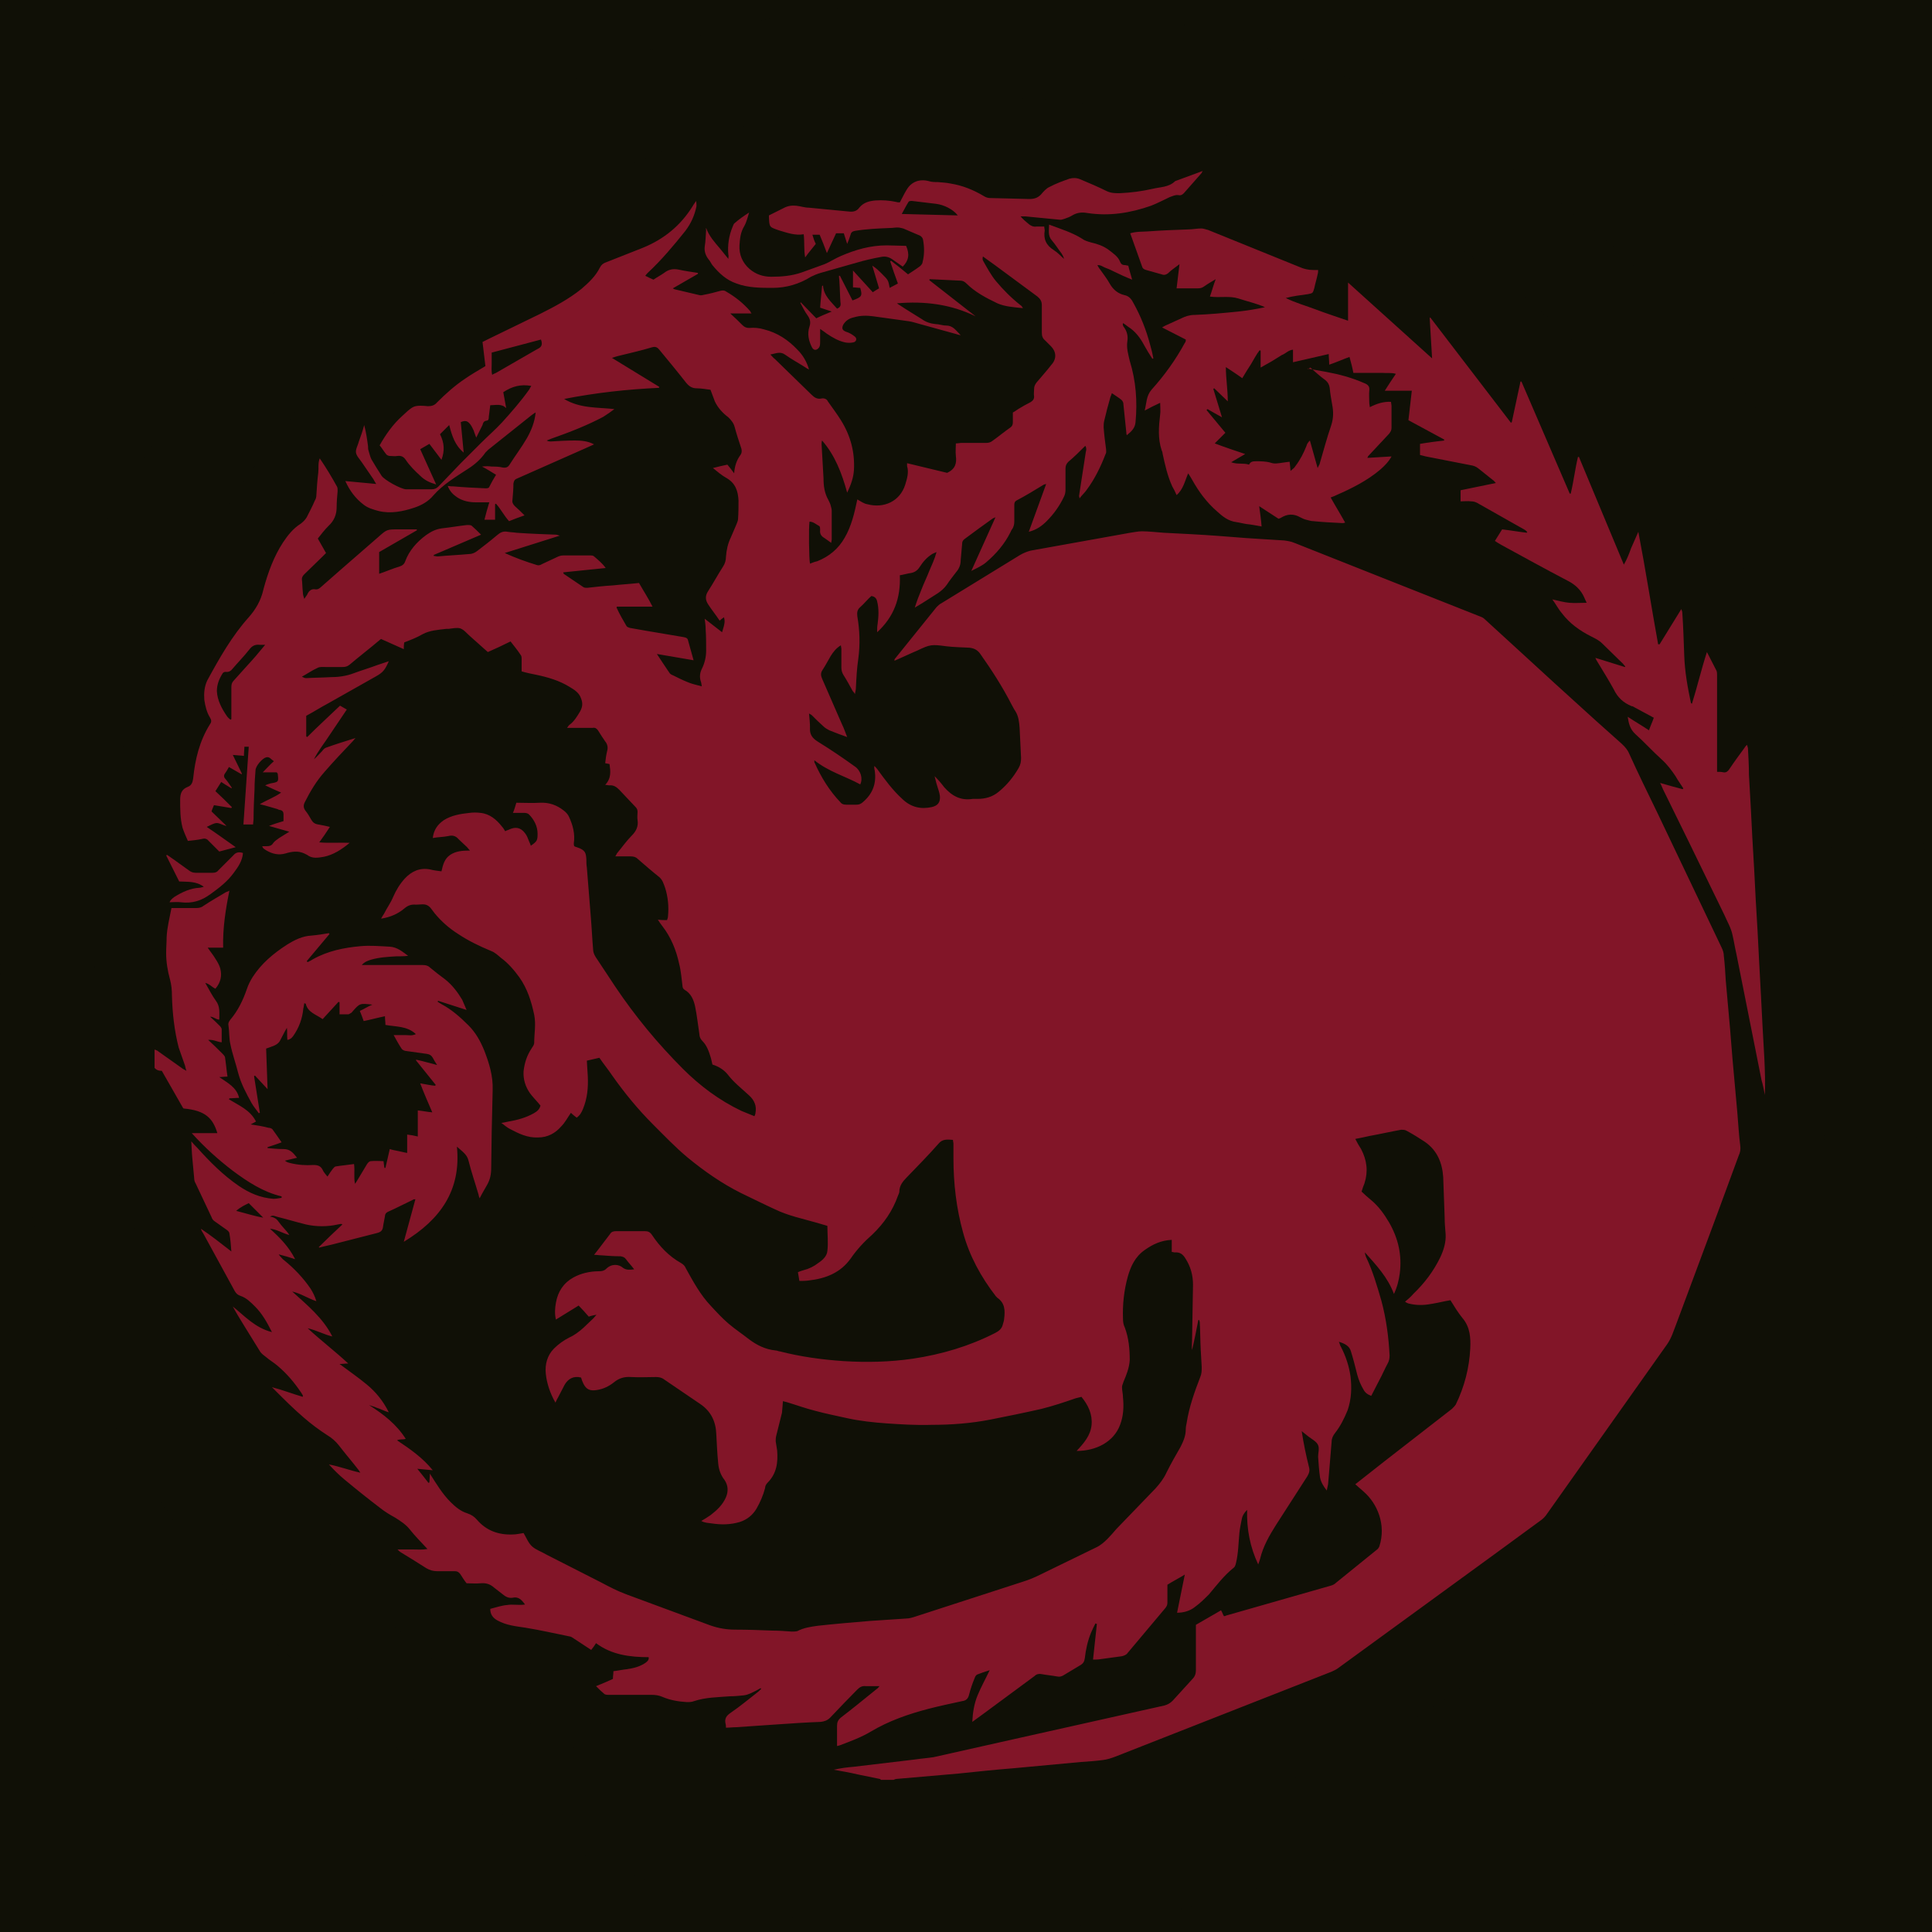 <?xml version="1.0" encoding="utf-8"?>
<!-- Generator: Adobe Illustrator 23.0.0, SVG Export Plug-In . SVG Version: 6.00 Build 0)  -->
<svg version="1.1" xmlns="http://www.w3.org/2000/svg" xmlns:xlink="http://www.w3.org/1999/xlink" x="0px" y="0px"
	 viewBox="0 0 400 400" style="enable-background:new 0 0 400 400;" xml:space="preserve">
<style type="text/css">
	.st0{fill:#101006;}
	.st1{fill-rule:evenodd;clip-rule:evenodd;fill:#821528;}
</style>
<g id="Layer_2">
	<rect x="0" y="0" class="st0" width="400" height="400"/>
</g>
<g id="Layer_1">
	<circle class="st0" cx="200" cy="200" r="191.5"/>
	<path d="M200,9c25.8,0,50.8,5,74.3,15c22.7,9.6,43.2,23.4,60.7,40.9s31.3,38,40.9,60.7c10,23.5,15,48.6,15,74.3s-5,50.8-15,74.3
		c-9.6,22.7-23.4,43.2-40.9,60.7s-38,31.3-60.7,40.9c-23.5,10-48.6,15-74.3,15s-50.8-5-74.3-15c-22.7-9.6-43.2-23.4-60.7-40.9
		s-31.3-38-40.9-60.7C14,250.8,9,225.8,9,200s5-50.8,15-74.3C33.6,103,47.4,82.5,64.9,65s38-31.3,60.7-40.9C149.2,14,174.2,9,200,9
		 M200,8C94,8,8,94,8,200s86,192,192,192s192-86,192-192S306,8,200,8L200,8z"/>
	<g>
		<path class="st0" d="M207.8,0.2C147.8-2,96.1,19.1,54.7,62.7C18.3,101.1,0.1,147.4,0,200.4C-0.2,310.2,89.4,400.6,199.8,400
			c110.7,0.7,201.1-89.8,200.2-201.1C399.1,87.3,311,3.9,207.8,0.2z M200.1,381.2c-99,0-182.2-80.6-180.4-184.7
			C21.4,103.1,98.5,16.1,209,20.2c88.8,3.2,174.5,78.3,171.9,185.9C378.6,300.3,300.7,381.2,200.1,381.2L200.1,381.2z"/>
		<g>
			<path class="st1" d="M32,221.1v-3.8c0.3,0.1,0.6,0.2,0.8,0.4l4.8,3.4c0.2,0.2,0.5,0.3,1,0.6c-0.2-0.5-0.2-0.8-0.3-1.1l-1.3-3.7
				c-0.9-3.5-1.3-7.1-1.4-10.7c0-1.2-0.1-2.3-0.4-3.4c-0.5-1.8-0.8-3.6-0.8-5.5c0-1.1,0.1-2.2,0.1-3.3c0.1-2,0.6-3.9,1-6h5.1
				c0.6,0,1.1-0.1,1.6-0.5c1.5-1,3.1-1.9,4.6-2.8c0.2-0.1,0.4-0.1,0.7-0.3c-0.8,3.9-1.4,7.8-1.3,11.8H43c0.6,0.9,1.2,1.6,1.6,2.3
				c0.4,0.6,0.8,1.3,1,2c0.4,1.5,0.1,2.9-1,4.2c-0.7-0.3-1.2-1-2.1-1.2c0.8,1.4,1.4,2.6,2.2,3.7c0.9,1.2,0.7,2.5,0.7,3.9
				c-0.7,0-1.1-0.6-1.9-0.6c0.8,0.7,1.4,1.3,2,1.9c0.2,0.2,0.4,0.5,0.4,0.7v2.7c-1-0.1-1.7-0.6-2.8-0.5c1.1,1,2,1.9,2.9,2.8
				c0.3,0.3,0.6,0.6,0.6,0.9c0.2,1.3,0.3,2.6,0.5,3.9c-0.7,0-1.2,0.1-1.7,0.1c1.7,1.2,3.6,2.1,4.1,4.3c-0.7,0-1.4,0.1-2,0.1
				c0,0.1-0.1,0.1-0.1,0.2c2.1,1.3,4.4,2.2,5.6,4.6c-0.3,0.2-0.6,0.3-1.1,0.6c1.4,0.2,2.6,0.4,3.7,0.7c0.3,0,0.6,0.1,0.8,0.3
				c0.6,0.8,1.2,1.7,1.9,2.7c-1,0.4-2,0.7-2.9,1v0.2c1.1,0.1,2.2,0.2,3.3,0.2c1.4,0,2,0.8,2.8,1.8c-0.9,0.2-1.7,0.4-2.5,0.6
				c0.3,0.3,0.7,0.4,1.1,0.5c1.6,0.4,3.2,0.5,4.8,0.4c0.9,0,1.5,0.2,1.9,1c0.2,0.5,0.6,0.9,1,1.4c0.4-0.6,0.7-1.1,1.1-1.6
				c0.2-0.2,0.4-0.5,0.6-0.5c1.2-0.2,2.5-0.3,3.8-0.5c0.2,1.4-0.1,2.7,0.2,4.1c0.2-0.3,0.3-0.4,0.4-0.6L76,241
				c0.2-0.3,0.5-0.6,0.8-0.6c0.9-0.1,1.7,0,2.6,0c0.1,0.6,0.1,1,0.2,1.4h0.2l0.9-3.9c0.6,0.2,1.2,0.3,1.7,0.4
				c0.6,0.1,1.2,0.3,1.9,0.4v-3.8c0.8,0.1,1.4,0.2,2.2,0.4v-5.4c1,0.1,1.9,0.3,3,0.4c-0.9-2.1-1.7-3.9-2.5-6
				c1.2,0.2,2.1,0.4,3.1,0.5c0-0.1,0.1-0.1,0.1-0.2l-4.1-5.1l0.1-0.1c1.4,0.3,2.7,0.7,4.3,1.1c-0.4-0.6-0.7-1.1-0.9-1.5
				c-0.3-0.5-0.6-0.7-1.2-0.8l-4.3-0.6c-0.3,0-0.7-0.2-0.9-0.4c-0.6-0.9-1.1-1.8-1.7-2.9h2.4c0.7,0,1.4,0.2,2.2-0.2
				c-1.8-1.7-4.1-1.5-6.3-1.9c0-0.6-0.1-1.2-0.1-1.8c-1.5,0.3-2.9,0.7-4.4,1c-0.3-0.8-0.5-1.4-0.8-2.1c0.9-0.4,1.6-0.9,2.6-1.3
				c-2.6-0.3-2.6-0.3-4.1,1.4c-0.1,0.1-0.2,0.3-0.3,0.3c-0.2,0.1-0.4,0.3-0.6,0.3h-1.8v-2.5c-0.1,0-0.1,0-0.2-0.1l-3.3,3.6
				c-1.4-1-3.1-1.4-3.5-3.2c0,0-0.1,0-0.3-0.1c-0.1,0.4-0.1,0.8-0.2,1.1c-0.2,2.1-0.9,4-2.1,5.7c-0.3,0.4-0.6,0.7-1.2,0.8
				c-0.1-0.9,0-1.7-0.1-2.5c-0.6,1-1,1.9-1.5,2.8c-0.6,0.9-1.8,1.1-2.8,1.5l0.3,8.4l-2.6-2.8c-0.1,0-0.2,0.1-0.2,0.1l1.2,7.6
				c-0.1,0-0.1,0-0.2,0.1c-0.5-0.7-1.1-1.4-1.5-2.1c-1.1-2-2.2-4-2.8-6.3c-0.5-2-1.2-3.9-1.6-5.9c-0.3-1.3-0.2-2.6-0.4-3.9
				c-0.1-0.5,0.1-0.8,0.4-1.2c1.6-1.9,2.6-4,3.4-6.3c0.3-0.9,0.7-1.7,1.2-2.5c1.8-2.8,4.3-4.9,7.1-6.7c1.6-1,3.2-1.8,5.1-1.9
				c1.2-0.1,2.4-0.3,3.6-0.5c0,0.1,0.1,0.1,0.1,0.2l-4.7,5.6l0.2,0.2c0.4-0.2,0.8-0.4,1.1-0.6c3-1.7,6.4-2.4,9.8-2.7
				c2-0.2,4.1,0,6.1,0.1c1.6,0.1,2.7,1.1,3.8,1.9c-0.9,0.1-1.7,0.1-2.5,0.1c-1.7,0.1-3.5,0.2-5.2,0.7c-0.6,0.2-1.3,0.4-1.9,1.1h12.6
				c0.6,0,1.1,0.1,1.5,0.5c1.1,0.9,2.1,1.7,3.2,2.5c1.5,1.2,2.6,2.7,3.5,4.2c0.3,0.7,0.6,1.4,0.9,2.1l-5.9-1.9
				c0,0.1-0.1,0.1-0.1,0.2c0.3,0.2,0.5,0.3,0.8,0.5c2.1,1.1,3.9,2.7,5.6,4.4c1.5,1.5,2.5,3.3,3.3,5.3c1,2.6,1.8,5.2,1.7,8.1
				l-0.2,8.7l-0.1,7.3c0,1.4-0.2,2.5-0.9,3.7c-0.5,0.9-1,1.7-1.5,2.7c-0.1-0.3-0.2-0.5-0.2-0.7c-0.7-2.4-1.5-4.7-2.1-7.1
				c-0.3-1.3-1.3-1.9-2.4-2.9c0.9,9-3.4,15.1-11,19.7l2.4-8.8c-0.3,0-0.4,0-0.5,0.1c-1.7,0.8-3.4,1.7-5.2,2.5
				c-0.4,0.2-0.6,0.5-0.6,0.9c-0.1,0.7-0.3,1.4-0.4,2.2s-0.5,1.1-1.3,1.3l-8.6,2.2c-1.1,0.3-2.2,0.5-3.3,0.8l-0.1-0.1
				c1.6-1.6,3.2-3.1,4.9-4.7c-0.2-0.1-0.3-0.1-0.3-0.1c-0.2,0-0.4,0.1-0.6,0.1c-2.2,0.5-4.5,0.5-6.7,0c-2-0.5-4-1.1-6-1.6
				c-0.4-0.1-0.8-0.4-1.4,0c1,0.1,1.5,0.6,1.9,1.2c0.5,0.7,1.1,1.3,1.6,1.9c0.2,0.2,0.3,0.4,0.5,0.7c-1.5-0.4-2.6-1.2-4-1.3
				c2,1.8,3.9,3.7,5.2,6.3c-1.2-0.4-2.2-0.7-3.4-1c0.2,0.3,0.3,0.4,0.4,0.5c0.2,0.2,0.4,0.5,0.7,0.7c2.1,1.7,4,3.7,5.5,5.9
				c0.5,0.8,0.9,1.6,1.2,2.6c-1.8-0.6-3.2-1.6-5-2c3.1,2.8,6.4,5.5,8.3,9.3c-1.7-0.4-3.3-1.3-5.1-1.7c2.7,2.5,5.6,4.7,8.4,7.3
				c-0.7,0-1.2,0.1-1.8,0.1c2,1.5,3.9,2.8,5.7,4.3s3.3,3.3,4.5,5.7c-0.7-0.2-1.1-0.4-1.6-0.6c-0.4-0.2-0.9-0.3-1.3-0.5
				c-0.4-0.1-0.8-0.3-1.2-0.4c3,1.9,5.7,4,7.6,7c-0.6,0.2-1.2,0-1.8,0.3c2.7,1.8,5.3,3.6,7.4,6.2l-3.2-0.3c0.9,1.1,1.6,2,2.3,2.9
				c0.1,0,0.1,0,0.2-0.1c0-0.5,0.1-1,0.1-1.8c1.4,2.2,2.6,4.2,4.3,5.9c1,1,2.1,1.9,3.4,2.3c0.9,0.3,1.5,0.7,2.1,1.4
				c1.9,2.2,4.4,3.1,7.3,3c0.8,0,1.6-0.2,2.3-0.3c0.6,1,1,2.1,1.8,2.8s2,1.1,3,1.7l11.2,5.7c1.7,0.9,3.4,1.8,5.3,2.5l17.3,6.4
				c1.7,0.6,3.4,0.9,5.2,0.9c2.6,0,5.2,0.1,7.7,0.2c1.3,0,2.7,0.1,4,0.2c0.4,0,0.8,0,1.2-0.1c1.3-0.7,2.8-0.9,4.2-1.1
				c3.6-0.4,7.2-0.7,10.8-1l7.5-0.5c0.6,0,1.3-0.2,1.9-0.4l22.2-7.2c1.3-0.4,2.5-0.9,3.7-1.5l11.5-5.6c0.9-0.4,1.7-1.1,2.4-1.8
				c0.6-0.6,1.2-1.3,1.8-2l8.1-8.4c0.9-1,1.7-2,2.3-3.3c0.9-1.8,1.9-3.6,2.9-5.3c0.6-1.2,1.1-2.3,1.1-3.7c0-0.4,0.1-0.9,0.2-1.4
				c0.5-3.2,1.6-6.3,2.8-9.4c0.3-0.7,0.3-1.3,0.3-2.1c-0.1-1.2-0.1-2.3-0.2-3.5c-0.1-1.9-0.1-3.8-0.2-5.7c0-0.2-0.1-0.3-0.1-0.5
				h-0.2c-0.4,2.1-0.8,4.1-1.3,6.2c-0.1-0.7,0-1.3,0-1.9L247,266c0-2-0.5-3.8-1.6-5.5c-0.5-0.8-1.1-1.3-2.2-1.2
				c-0.2,0-0.3-0.1-0.6-0.1v-2.5c-2.2,0.1-3.9,0.9-5.6,2.1c-2,1.4-2.9,3.4-3.5,5.5c-0.8,2.9-1.1,5.8-1,8.7c0,0.7,0.1,1.3,0.4,1.9
				c0.8,2.2,1,4.4,1,6.7c-0.1,1.6-0.7,3.1-1.3,4.5c-0.1,0.4-0.3,0.7-0.3,1.1c0,0.7,0.2,1.4,0.2,2.1c0.2,1.9,0.1,3.9-0.6,5.7
				c-1.3,3.5-4.9,5.4-9,5.4c1.5-1.6,2.9-3.2,3.1-5.4s-0.7-4.1-2.1-5.8l-1.2,0.3c-2.3,0.8-4.7,1.6-7.1,2.2c-3.5,0.8-7,1.5-10.5,2.2
				c-4.1,0.8-8.2,1.1-12.3,1.1c-3.1,0.1-6.2-0.1-9.2-0.3c-2.8-0.2-5.6-0.5-8.3-1.1c-2.2-0.5-4.3-0.9-6.5-1.5c-2-0.5-3.9-1.2-5.9-1.8
				c-0.3-0.1-0.5-0.1-0.8-0.2c-0.1,0.9-0.1,1.6-0.2,2.4l-1.2,4.8c-0.1,0.4-0.1,0.8-0.1,1.1l0.3,1.9c0.2,2.5-0.1,4.8-2,6.7
				c-0.3,0.3-0.5,0.7-0.5,1.1c-0.4,1.5-1,2.9-1.8,4.3c-0.8,1.3-1.9,2.2-3.4,2.7c-2,0.6-3.9,0.6-5.9,0.3c-0.7-0.1-1.4-0.1-2.1-0.5
				c0.7-0.4,1.3-0.8,1.9-1.2c1.3-1,2.5-2.1,3.2-3.7c0.5-1.2,0.5-2.4-0.3-3.6c-0.8-1-1.2-2.2-1.3-3.4c-0.2-2-0.3-4.1-0.4-6.1
				c-0.1-2.6-1.1-4.7-3.3-6.2l-7.5-5.1c-0.5-0.4-1.1-0.5-1.7-0.5c-1.7,0-3.4,0.1-5.1,0c-1.4-0.1-2.5,0.2-3.6,1.1
				c-1,0.8-2.2,1.4-3.6,1.6c-1.3,0.2-2.1-0.1-2.7-1.3c-0.2-0.4-0.4-0.9-0.5-1.3c-1.6-0.4-2.7,0.3-3.4,1.5c-0.5,0.9-0.9,1.8-1.4,2.7
				c-0.2,0.3-0.3,0.6-0.5,1c-1.1-1.9-1.8-4-2-6c-0.2-1.9,0.3-3.8,1.7-5.2c0.9-0.9,2-1.7,3.2-2.3c1.1-0.5,2-1.2,2.9-2
				c0.7-0.7,1.4-1.3,2.1-2c0.2-0.2,0.3-0.4,0.6-0.7c-0.5,0.1-1.1,0.2-1.6,0.4c-0.7-0.8-1.4-1.6-2.1-2.3l-4.7,2.9
				c-0.3-1.2-0.2-2.4,0-3.5c0.4-2.3,1.6-4.1,3.6-5.2c1.6-0.9,3.5-1.3,5.3-1.3c0.6,0,1.1-0.1,1.5-0.5c1.1-1.1,2.6-1,3.5-0.2
				c0.7,0.5,1.4,0.4,2.3,0.3c-0.6-0.8-1.2-1.4-1.7-2.1c-0.3-0.4-0.6-0.5-1.1-0.6c-1.3,0-2.7-0.1-4-0.2c-0.5,0-0.9-0.1-1.5-0.1
				c1.2-1.5,2.2-2.9,3.3-4.3c0.3-0.5,0.7-0.6,1.3-0.6h5.9c0.7,0,1.1,0.2,1.5,0.8c1.6,2.4,3.5,4.4,6,5.8c0.5,0.3,0.8,0.6,1,1.1
				c1.5,2.7,3,5.5,5.2,7.8c1.2,1.3,2.4,2.6,3.7,3.7s2.8,2.1,4.2,3.2c1.6,1.2,3.4,2.1,5.5,2.3c0.3,0,0.6,0.2,0.9,0.2
				c4.3,1.1,8.7,1.7,13.1,2c4.8,0.3,9.6,0.2,14.4-0.5c6-0.9,11.7-2.6,17-5.3c0.8-0.4,1.4-0.9,1.6-1.7c0.1-0.4,0.3-0.9,0.3-1.3
				c0.2-1.6,0.2-3.2-1.4-4.3l-0.3-0.3c-3.1-4-5.5-8.4-6.8-13.2c-1.4-5-2-10.2-2-15.4v-3c0-0.3-0.1-0.5-0.1-0.8
				c-1.2-0.1-2.2-0.2-3,0.8c-2.1,2.4-4.4,4.7-6.6,7c-0.8,0.8-1.5,1.7-1.5,2.9c0,0.3-0.2,0.6-0.3,0.9c-1.1,3.1-2.9,5.7-5.3,8
				c-1.7,1.5-3.2,3.1-4.5,5c-2.1,2.9-5.1,4.1-8.6,4.5c-0.7,0.1-1.3,0.1-2,0.1c-0.1-0.7-0.2-1.2-0.3-1.8c0.4-0.2,0.8-0.3,1.1-0.4
				c1.2-0.3,2.2-0.8,3.1-1.5c0.9-0.6,1.8-1.4,1.9-2.5c0.2-1.7,0-3.4,0-5.2c-0.8-0.2-1.6-0.5-2.4-0.7c-2.8-0.8-5.7-1.4-8.4-2.7
				c-2.4-1.1-4.8-2.3-7.1-3.4c-4-2-7.7-4.6-11.1-7.4c-2.5-2.1-4.8-4.5-7.1-6.8c-3.1-3.1-5.9-6.5-8.5-10.2c-0.8-1.2-1.8-2.4-2.6-3.6
				l-2.6,0.6c0.1,1.2,0.1,2.2,0.2,3.3c0.1,2.3-0.1,4.5-1,6.7c-0.3,0.7-0.6,1.3-1.3,1.8c-0.4-0.3-0.8-0.6-1.2-1c-0.7,1-1.2,2-2,2.8
				c-1.2,1.4-2.8,2.3-4.8,2.3c-2.2,0.1-4-0.8-5.9-1.8c-0.6-0.3-1.1-0.8-1.7-1.2c0.6-0.1,1-0.2,1.5-0.3c1.8-0.3,3.6-0.8,5.2-1.7
				c0.7-0.4,1.2-0.8,1.4-1.6c-0.2-0.2-0.3-0.4-0.5-0.6c-0.6-0.7-1.2-1.3-1.7-2c-0.9-1.3-1.4-2.8-1.3-4.5c0.2-1.8,0.7-3.3,1.7-4.8
				c0.2-0.3,0.5-0.7,0.5-1.1c0-1.9,0.4-3.8,0-5.8c-0.6-2.8-1.4-5.4-3.1-7.8c-1.1-1.5-2.3-2.9-3.8-4c-0.6-0.5-1.2-1.1-2-1.4
				c-2.4-1-4.7-2.1-6.8-3.5c-1.9-1.2-3.5-2.6-4.9-4.3c-0.5-0.6-0.9-1.4-1.6-1.7c-0.6-0.3-1.5-0.1-2.3-0.1c-1-0.1-1.7,0.2-2.4,0.8
				c-1.3,1.1-2.9,1.8-4.8,2.1c0.2-0.4,0.4-0.7,0.6-1c0.6-1.2,1.4-2.3,1.9-3.5c0.6-1.4,1.4-2.7,2.4-3.8c1.4-1.5,3.1-2.3,5.2-1.9
				c0.8,0.2,1.6,0.3,2.4,0.4c0.3-1.3,0.6-2.6,1.8-3.4s2.5-0.9,4.1-0.9c-0.3-0.3-0.4-0.5-0.6-0.7c-0.6-0.6-1.2-1.1-1.8-1.7
				c-0.6-0.7-1.3-0.8-2.1-0.6c-1,0.2-2.1,0.2-3.2,0.4c0.2-1.7,1-2.8,2.3-3.7c1.6-1,3.4-1.3,5.3-1.5c0.7-0.1,1.5-0.1,2.3,0
				c1.9,0.2,3.3,1.4,4.4,2.8c0.3,0.3,0.5,0.7,0.7,1c0.3-0.2,0.5-0.2,0.7-0.3c1.4-0.7,2.5-0.5,3.4,0.7c0.4,0.5,0.6,1.1,0.8,1.6
				c0.1,0.3,0.3,0.6,0.4,1c1.3-0.9,1.4-1.1,1.4-2.5c0-1.5-0.7-2.9-1.8-4c-0.2-0.2-0.6-0.3-0.9-0.3h-2.4c0.3-0.7,0.5-1.4,0.7-2.1
				c1.7,0,3.3,0.1,4.9,0c1.9-0.1,3.5,0.5,4.9,1.6c0.4,0.3,0.9,0.8,1.1,1.3c0.8,1.7,1.3,3.6,1,5.5c0,0.2,0,0.4,0.1,0.6
				c0.2,0.1,0.4,0.2,0.5,0.2c1.9,0.6,1.9,1.3,2,2.5c0,0.6,0,1.1,0.1,1.7l0.8,10c0.2,2.3,0.3,4.7,0.5,7c0,0.5,0.2,1,0.5,1.5l4.1,6.2
				c4.1,6.1,8.8,11.8,14,17c3.5,3.5,7.5,6.5,12.1,8.7c0.9,0.4,1.8,0.7,2.7,1.1c0.1-0.3,0.2-0.4,0.2-0.6c0.3-1.5-0.2-2.7-1.3-3.7
				c-1.5-1.4-3.2-2.7-4.4-4.3c-0.8-1-1.9-1.7-3.2-2.1c-0.1-0.5-0.2-0.9-0.3-1.3c-0.4-1.3-0.8-2.6-1.8-3.6c-0.4-0.4-0.6-0.9-0.6-1.4
				c-0.3-1.9-0.5-3.9-0.9-5.8c-0.3-1.3-0.8-2.6-2.2-3.4c-0.3-0.2-0.4-0.5-0.4-0.8c-0.2-1.5-0.3-3.1-0.7-4.6
				c-0.6-2.8-1.7-5.5-3.5-7.8c-0.3-0.4-0.6-0.8-0.9-1.3c0.7,0.1,1.3,0.1,1.9,0.1c0.1-0.3,0.2-0.5,0.2-0.8c0.2-2,0-4-0.6-5.9
				c-0.3-0.8-0.5-1.6-1.2-2.2c-1.5-1.2-3-2.5-4.5-3.8c-0.4-0.4-0.9-0.5-1.5-0.5h-3.1c0.2-0.3,0.3-0.6,0.4-0.7c1-1.2,1.9-2.5,3-3.6
				c0.9-0.9,1.4-1.9,1.2-3.2c-0.1-0.6,0-1.1,0-1.7c0-0.4-0.1-0.7-0.4-1l-3.4-3.6c-0.6-0.6-1.2-1-2.1-0.9c-0.2,0-0.5-0.1-0.8-0.1
				c1.3-1.4,1.1-2.8,0.9-4.3c-0.3-0.1-0.6-0.1-0.9-0.2c0.1-0.9,0.2-1.7,0.4-2.5c0.2-0.7,0.1-1.4-0.4-2c-0.5-0.7-1-1.5-1.5-2.3
				c-0.3-0.4-0.6-0.6-1.1-0.5h-5.3c0.3-0.4,0.4-0.6,0.6-0.7c0.9-0.7,1.5-1.7,2.1-2.7c0.5-0.9,0.6-1.7,0.2-2.7
				c-0.4-1.2-1.4-1.8-2.4-2.4c-2.1-1.3-4.5-2-6.9-2.5c-1-0.2-2-0.4-3-0.7v-2.5c0-0.3,0-0.7-0.2-0.9c-0.6-0.9-1.3-1.8-2.1-2.8
				c-1.6,0.8-3.1,1.5-4.7,2.2l-3.7-3.3c-0.7-0.6-1.2-1.3-2-1.6c-0.7-0.2-1.6,0-2.4,0.1h-0.5c-1.7,0.2-3.4,0.3-4.9,1.1
				c-1.2,0.7-2.5,1.2-3.8,1.7c-0.1,0.5-0.1,0.9-0.1,1.4l-4.7-2.1c-0.2,0.1-0.3,0.2-0.4,0.3c-2,1.7-4.1,3.3-6.1,5
				c-0.5,0.4-0.9,0.5-1.5,0.5h-3.4c-0.6,0-1.3-0.1-1.8,0.2c-1.1,0.5-2.1,1.2-3.2,1.8c0.4,0.2,0.6,0.3,0.9,0.3
				c1.6-0.1,3.3-0.1,4.9-0.2c1.7,0,3.3-0.2,4.9-0.8s3.3-1.1,4.9-1.7c0.8-0.3,1.6-0.5,2.4-0.8c-0.8,1.8-1.2,2.3-2.6,3.1l-10.1,5.7
				c-1.5,0.8-2.9,1.7-4.4,2.5v4.3c0.1,0,0.1,0,0.2,0.1c2.2-2.2,4.5-4.3,6.8-6.5c0.5,0.3,0.9,0.5,1.4,0.8l-3.5,5.2
				c-1.1,1.7-2.4,3.3-3.3,5.1c0.6-0.5,1.1-1.1,1.7-1.7c0.2-0.3,0.5-0.6,0.8-0.7c1.9-0.7,3.9-1.3,6.1-2c-0.3,0.3-0.4,0.5-0.5,0.6
				c-2,2.1-4,4.2-5.9,6.4c-1.7,1.9-3,4.1-4.1,6.3c-0.3,0.6-0.3,1.1,0.1,1.7c0.5,0.6,0.9,1.3,1.3,2c0.3,0.5,0.7,0.8,1.4,0.9
				s1.5,0.3,2.4,0.5c-0.7,1.1-1.4,2.1-2.2,3.2c2.1,0.2,4.1,0,6.3,0.1c-1.7,1.4-3.4,2.5-5.4,2.9c-1.2,0.2-2.4,0.4-3.4-0.4l-0.6-0.3
				c-1.3-0.6-2.6-0.4-3.9,0c-1.4,0.4-2.7,0.1-3.9-0.6c-0.3-0.2-0.8-0.4-0.9-0.9H55c0.6,0,1.2,0,1.6-0.7c0.3-0.4,0.8-0.7,1.2-1
				c0.6-0.4,1.3-0.8,2.1-1.3l-4.2-1.2c1-0.4,2-0.7,3-1v-1.4c0-0.5-0.2-0.8-0.7-0.9c-0.2,0-0.4-0.1-0.6-0.2c-1.1-0.3-2.3-0.7-3.6-1
				c1.5-0.9,3-1.4,4.4-2.4c-1.2-0.5-2.2-1-3.3-1.5c0.4-0.2,0.8-0.3,1.1-0.4c1.7-0.3,1.7-0.3,1.5-2c0-0.1-0.1-0.1-0.2-0.3h-2.9
				c0.9-0.9,1.5-1.6,2.3-2.3c-0.6-0.4-0.9-1-1.6-0.8c-0.8,0.2-2.2,1.8-2.2,2.7c-0.1,1.3-0.2,2.6-0.2,3.9c-0.1,2-0.2,4.1-0.2,6.1
				c0,0.4-0.1,0.8-0.1,1.2h-2l1.1-16.1h-0.9c0,0.6-0.1,1.2-0.1,1.9c-0.7-0.1-1.4-0.1-2.3-0.2l1.9,3.9l-0.1,0.1
				c-0.9-0.5-1.7-1-2.6-1.5c-0.3,0.5-0.5,0.9-0.8,1.3s-0.3,0.8,0.1,1.2c0.5,0.6,0.9,1.2,1.3,1.8l-0.1,0.1c-0.7-0.4-1.3-0.8-2.1-1.3
				c-0.4,0.6-0.8,1.3-1.2,1.9c1.2,1.1,2.3,2.2,3.4,3.3c0,0.1-0.1,0.1-0.1,0.2l-3.6-0.6c-0.2,0.5-0.4,0.9-0.5,1.3c1,1,2.1,2,3.1,3
				c-0.7-0.1-1.4-0.6-2-0.6s-1.2,0.4-2.1,0.8c2.1,1.4,4,2.8,6,4.2l-3.4,0.9l-2.1-2.1c-0.4-0.5-0.8-0.7-1.5-0.5
				c-0.9,0.2-1.9,0.3-2.9,0.4c-0.4-0.9-0.8-1.8-1.1-2.7c-0.5-1.9-0.5-3.9-0.5-5.8c0-1.3,0.3-2.2,1.6-2.7c0.8-0.3,1-1,1.1-1.8
				c0.4-3.9,1.3-7.7,3.5-11.2c0.3-0.4,0.3-0.8,0-1.3c-0.7-1.1-1-2.4-1.2-3.7c-0.1-1.4,0-2.7,0.6-4c2.5-4.6,5.1-9.2,8.6-13.1
				c1.5-1.7,2.5-3.5,3-5.6c0-0.1,0.1-0.3,0.1-0.4c0.9-3.3,2.1-6.6,4-9.5c1-1.5,2.1-2.9,3.7-3.9c0.5-0.4,0.9-0.8,1.2-1.3
				c0.6-1.2,1.2-2.3,1.7-3.5c0.2-0.3,0.3-0.7,0.3-1.1c0.1-1.6,0.2-3.1,0.4-4.7c0.1-0.9-0.1-1.9,0.3-2.9c1.3,1.9,2.5,3.9,3.6,5.9
				c0.1,0.2,0.1,0.6,0.1,0.9c-0.1,1.1-0.2,2.2-0.2,3.3c0,1.5-0.5,2.8-1.7,3.9c-0.8,0.8-1.5,1.7-2.2,2.6c0.6,1,1.1,2,1.7,3l-0.8,0.8
				l-3.7,3.6c-0.3,0.3-0.5,0.6-0.5,1c0.1,0.9,0.1,1.8,0.2,2.7c0,0.4,0.1,0.8,0.3,1.4c0.3-0.5,0.6-0.8,0.7-1.1c0.3-0.6,0.8-1,1.5-0.9
				c0.5,0.1,0.9-0.1,1.3-0.5l4.1-3.6l7.7-6.7c1.8-1.6,1.8-1.6,4.2-1.6h3.8v0.2l-7.8,4.5v4.5c1.5-0.5,2.8-1.1,4.2-1.5
				c0.6-0.2,1-0.5,1.2-1.1c0.8-2.2,2.4-4,4.3-5.4c1-0.7,1.9-1.2,3.2-1.4c1.8-0.2,3.5-0.5,5.3-0.7c0.3,0,0.7,0,0.9,0.1
				c0.7,0.6,1.3,1.2,2,1.9l-9.8,4.2v0.2c0.3,0,0.5,0.1,0.8,0.1c2.2-0.2,4.4-0.3,6.6-0.5c0.6,0,1.2-0.3,1.7-0.7c1.3-1,2.6-2,3.9-3.1
				c0.7-0.6,1.3-1,2.3-0.8c0.6,0.1,1.2,0.1,1.8,0.2c2.8,0.2,5.5,0.3,8.3,0.4c0.1,0,0.3,0.1,0.7,0.2l-11.4,3.6c2.2,1,4.4,1.8,6.7,2.5
				c0.3,0.1,0.7,0,1-0.2l3.2-1.5c0.4-0.2,0.8-0.3,1.2-0.3h5.6c0.3,0,0.6,0,0.8,0.2c0.8,0.7,1.7,1.4,2.4,2.4l-8.8,0.9
				c0.1,0.2,0.1,0.3,0.1,0.3l4,2.7c0.2,0.2,0.6,0.2,0.9,0.2c1.8-0.2,3.5-0.4,5.3-0.5c1.8-0.2,3.6-0.3,5.4-0.5
				c0.9,1.6,1.9,3.1,2.8,4.9h-7.4c0,0.2-0.1,0.2,0,0.3c0.6,1.3,1.3,2.5,2,3.7c0.1,0.2,0.4,0.3,0.7,0.4l3.4,0.6l7.7,1.3
				c0.4,0.1,0.7,0.1,0.9,0.5l1.2,4.3l-7.6-1.3c0.9,1.4,1.8,2.7,2.6,3.9c0.1,0.2,0.4,0.4,0.7,0.5c1,0.5,2,1,3,1.4
				c0.9,0.4,1.9,0.6,3,0.9c-0.1-0.5-0.1-0.8-0.2-1c-0.3-0.9-0.2-1.8,0.2-2.6c0.6-1.2,0.9-2.5,0.9-3.8c0-1.5,0-2.9-0.1-4.4
				c0-0.7-0.1-1.4-0.2-2.2l3.6,2.8c0.6-1.9,0.6-2.3,0.4-3.1c-0.3,0.2-0.6,0.4-0.9,0.7c-0.8-1.2-1.7-2.3-2.4-3.4
				c-0.6-0.9-0.6-1.8,0-2.7c1.1-1.7,2-3.4,3.1-5.1c0.4-0.6,0.6-1.3,0.6-2c0.1-1.4,0.4-2.8,1-4l1.2-2.8c0.1-0.3,0.3-0.7,0.3-1
				c0.1-1.3,0.1-2.6,0.1-3.9c-0.1-1.9-0.6-3.6-2.6-4.7c-0.9-0.5-1.7-1.2-2.7-2c1.1-0.3,2.1-0.5,3-0.7c0.5,0.6,0.9,1.1,1.4,1.8
				c0.1-1.5,0.5-2.7,1.3-3.8c0.3-0.4,0.3-0.8,0.2-1.3c-0.5-1.5-1-3-1.4-4.5c-0.2-0.8-0.7-1.4-1.3-2c-1.2-0.9-2.2-2-2.8-3.3l-0.9-2.4
				c-0.9-0.1-1.8-0.3-2.8-0.3s-1.6-0.4-2.2-1.1c-1.8-2.3-3.7-4.6-5.6-6.9c-0.4-0.5-0.8-0.7-1.5-0.5c-2.3,0.7-4.6,1.2-7,1.8
				c-0.4,0.1-0.7,0.2-1.3,0.4l9.8,6c0,0.1,0,0.1-0.1,0.2c-6.5,0.3-13,1-19.6,2.3c3.3,2,6.9,1.7,10.4,2.1c-0.8,0.6-1.5,1.1-2.3,1.6
				c-3.4,1.8-7,3.2-10.7,4.5c-0.3,0.1-0.7,0.3-1,0.4c0.3,0.2,0.6,0.2,0.8,0.2c1.7-0.1,3.3-0.2,5-0.2c1.3,0,2.7,0.1,4,0.8
				c-0.7,0.3-1.3,0.6-2,0.9l-14,6.2c-0.5,0.2-0.6,0.5-0.7,1c0,1.1-0.1,2.2-0.2,3.4c-0.1,0.5,0.1,0.9,0.5,1.3c0.7,0.6,1.3,1.2,2,1.9
				c-1.2,0.4-2.2,0.8-3.2,1.2c-1.1-1.2-1.7-2.5-2.7-3.6c-0.1,0-0.1,0-0.2,0.1v3.2h-2.2c0.3-1.2,0.6-2.3,1-3.6h-2.8
				c-1.4,0-2.7-0.3-3.8-1c-0.9-0.6-1.6-1.3-2-2.4c0.5,0.1,0.8,0.1,1.2,0.1c2.2,0.2,4.4,0.3,6.6,0.4c0.3,0,0.7,0,0.8-0.3
				c0.4-0.8,0.9-1.7,1.4-2.5c-1-0.6-1.9-1.2-2.9-1.7c0.7-0.1,1.4-0.1,2,0c0.8,0,1.5,0,2.3,0.2c0.7,0.1,1.1-0.1,1.4-0.6
				c1.2-1.9,2.5-3.6,3.6-5.5c0.9-1.6,1.6-3.3,1.8-5.3c-0.4,0.2-0.6,0.4-0.9,0.6l-8.9,7.1l-0.6,0.6C99.6,95,98.4,96.1,97,97
				c-2.6,1.7-5.3,3.3-7.3,5.6c-1,1.2-2.4,2-3.9,2.5c-2.4,0.8-4.9,1.3-7.4,0.7c-1.1-0.3-2.2-0.6-3.1-1.3c-1.7-1.3-2.9-2.9-3.8-4.9
				l6.4,0.6c-0.3-0.4-0.4-0.7-0.6-1l-2.4-3.5c-0.4-0.6-1.1-1.3-1.2-2s0.4-1.5,0.6-2.3c0.4-1.1,0.8-2.2,1.1-3.4
				c0.4,1.5,0.6,2.9,0.8,4.4c0,0.3,0,0.6,0.1,0.9c0.2,0.6,0.3,1.2,0.6,1.8c0.7,1.2,1.4,2.3,2.1,3.4c0.6,0.9,3.9,2.7,5,2.8h5.4
				c0.6,0,1-0.2,1.4-0.6l4.6-4.8l4.2-4.2c1.4-1.4,2.9-2.7,4.3-4.2c2-2.2,4-4.5,5.7-6.9c0.1-0.2,0.2-0.4,0.4-0.7
				c-2.2-0.4-4,0.1-5.8,1.3l0.6,3.3c-1-1-2.2-0.6-3.3-0.6l-0.3,2.4c0,0.3,0,0.8-0.5,0.8c-0.6,0.1-0.7,0.5-0.8,0.9l-1.3,2.6
				c-0.2-0.6-0.4-1-0.5-1.4c-0.2-0.4-0.4-0.9-0.7-1.3c-0.6-0.8-1.1-0.9-2-0.5l0.6,6.3c-1.8-1.5-2.4-3.4-3-5.7l-1.9,1.9
				c0.9,1.8,1,3.4,0.3,5.3l-2.5-3.3L87,93l3.3,7.3c-1.4-0.4-2.4-0.9-3.3-1.8c-1.1-1-2.2-2.1-3-3.3c-0.4-0.6-0.9-0.9-1.7-0.8
				c-0.5,0.1-1.1,0-1.6,0c-0.3,0-0.6-0.2-0.7-0.3c-0.5-0.6-0.9-1.3-1.4-1.9c1.3-2.3,2.8-4.4,4.7-6.1c0.8-0.7,1.5-1.5,2.4-1.9
				c0.8-0.3,1.9-0.2,2.9-0.1c0.8,0,1.4-0.2,1.9-0.8c1.8-1.8,3.7-3.5,5.8-4.9c1.3-0.9,2.7-1.7,4.2-2.6l-0.6-5l1.2-0.6l10.7-5.2
				c3-1.5,6-3.1,8.6-5.2c1.5-1.3,2.9-2.6,3.8-4.4c0.3-0.6,0.7-0.9,1.3-1.1l7.6-3c4.4-1.8,7.8-4.6,10.3-8.6c0.2-0.4,0.5-0.7,0.7-1.1
				c0.1,0.4,0.1,0.7,0.1,1.1c-0.4,1.9-1.1,3.5-2.3,5.1c-2.4,3-4.9,6-7.8,8.7c-0.1,0.1-0.3,0.3-0.5,0.6c0.6,0.3,1.2,0.6,1.7,0.8
				c0.7-0.5,1.5-0.9,2.2-1.4c0.9-0.7,1.8-0.9,2.9-0.7c1.4,0.3,2.7,0.5,4.1,0.7v0.2l-5.2,3c0.2,0.1,0.3,0.2,0.4,0.2l5.1,1.2
				c0.3,0.1,0.7,0,1.1-0.1c1.1-0.2,2.2-0.5,3.3-0.8c0.5-0.1,0.8-0.1,1.2,0.2c1.9,1.1,3.5,2.4,4.9,4c0.1,0.1,0.1,0.3,0.3,0.5h-4.4
				c1,0.9,1.7,1.6,2.5,2.4c0.4,0.4,0.8,0.6,1.4,0.6c1.1-0.1,2.1,0,3.1,0.3c2.8,0.7,5,2.2,6.9,4.2c1.1,1.1,1.9,2.4,2.4,4.1
				c-0.4-0.2-0.6-0.3-0.7-0.4c-1.4-0.9-2.9-1.7-4.3-2.7c-1-0.7-1.9-0.2-3,0c0.4,0.4,0.6,0.7,0.9,0.9l7.6,7.4c0.6,0.6,1.2,1,2.1,0.8
				c0.5-0.1,1.1,0.1,1.3,0.6c0.9,1.3,1.9,2.6,2.7,3.9c2,3.2,2.9,6.6,2.7,10.3c-0.1,1.6-0.6,3-1.4,4.7c-1.1-4-2.5-7.7-5.2-10.8
				c-0.1,0.3-0.1,0.6-0.1,0.8l0.4,7c0,1.6,0.2,3.1,1,4.5c0.2,0.4,0.4,0.8,0.5,1.2s0.2,0.7,0.2,1.1v5.9c0,0.2-0.1,0.4-0.1,0.7
				c-0.5-0.4-1-0.7-1.4-1c-0.7-0.4-1-0.9-0.9-1.7c0-0.2,0-0.7-0.2-0.8c-0.6-0.3-1.2-0.9-2-0.9c-0.2,1.4-0.1,7.9,0.1,8.7
				c0.5-0.2,1-0.4,1.5-0.5c2.5-1,4.4-2.6,5.7-4.9c0.7-1.2,1.2-2.5,1.6-3.8s0.7-2.7,1-4.1c0.7,0.4,1.4,0.9,2.1,1
				c3.4,0.9,6.7-0.6,7.8-4c0.4-1.3,0.8-2.6,0.4-3.9v-0.6l8.3,2c1.7-0.8,2-2,1.8-3.5c-0.1-0.9,0-1.7,0-2.6c0.5,0,0.8-0.1,1.2-0.1h5.1
				c0.4,0,0.8-0.1,1.1-0.3c1.3-0.9,2.6-2,3.9-2.9c0.4-0.3,0.5-0.6,0.5-1.1v-2c0.4-0.2,0.8-0.5,1.1-0.7c0.8-0.5,1.7-1,2.5-1.4
				c0.5-0.3,0.8-0.6,0.8-1.2c-0.1-0.5,0-1.1,0-1.6s0.2-0.9,0.5-1.3c1-1.2,2.1-2.4,3.1-3.7c1.1-1.2,1-2.7-0.1-3.8l-1.2-1.2
				c-0.6-0.5-0.7-1-0.7-1.7v-5.6c0-0.8-0.3-1.3-0.9-1.8l-8.8-6.5c-0.8-0.6-1.7-1.2-2.5-1.8c-0.1,0.4-0.1,0.7,0.1,1
				c0.8,1.4,1.6,2.9,2.6,4.1c1.5,1.8,3.2,3.5,5.1,5c0.2,0.1,0.3,0.3,0.5,0.6c-1.9-0.2-3.7-0.3-5.3-1c-2.3-1.1-4.6-2.3-6.4-4.1
				c-0.4-0.4-0.8-0.6-1.3-0.6l-6.3-0.3c0,0-0.1,0.1-0.1,0.2l9.6,7.5c-5.1-2.5-10.5-3.2-16.3-2.7c0.3,0.2,0.4,0.3,0.6,0.4
				c1.5,1,3,1.9,4.6,2.9c0.8,0.6,1.8,0.9,2.8,1c0.7,0,1.4,0.3,2.2,0.3c1.4,0,2,1,3,2c-0.4-0.1-0.6-0.1-0.8-0.2l-7.6-2.1
				c-0.8-0.2-1.6-0.5-2.4-0.6l-7.2-1c-1.4-0.2-2.8-0.2-4.1,0.2c-1,0.2-1.7,0.7-2.2,1.5c-0.4,0.8-0.2,1.2,0.6,1.5
				c0.7,0.2,1.3,0.6,1.8,1c0.5,0.4,0.3,1.1-0.4,1.2c-0.5,0.1-1.1,0.1-1.6,0c-1.4-0.3-2.6-1-3.8-1.8c-0.4-0.3-0.8-0.6-1.4-1v2.6
				c0,0.3,0,0.7-0.1,1c-0.1,0.3-0.4,0.6-0.7,0.7c-0.4,0.1-0.7-0.1-0.9-0.5c-0.7-1.4-1-2.8-0.5-4.3c0.3-0.9,0.1-1.6-0.4-2.3
				c-0.6-0.8-1-1.7-1.5-2.6l0.1-0.1c1.1,1.1,2.1,2.2,3.2,3.3c1-0.5,2-0.9,3.2-1.4c-1-0.3-1.7-0.6-2.4-0.8c0.1-1.6,0.3-3.1,0.4-4.5
				c0.1,0,0.2-0.1,0.2-0.1c0.1,2.1,1.7,3.4,2.9,4.8c0.8-0.3,0.8-0.8,0.7-1.4c-0.1-1.3-0.1-2.7-0.2-4c0-0.5-0.1-0.9-0.1-1.4h0.2
				l2.6,5.1c1.9-0.7,2.1-0.9,1.6-2.6c-0.5,0-1-0.1-1.5-0.1V56l4.1,4.5c0.5-0.3,0.9-0.6,1.3-0.8l-1.4-4.7c0.8,0.5,1.4,1.1,2,1.7
				c1.3,1.3,1.3,1.3,1.6,2.9c0.6-0.3,1.1-0.6,1.7-0.9c-0.6-1.6-1.1-3.1-1.6-4.6c0.1,0,0.1-0.1,0.2-0.1c1.2,0.9,2.3,1.8,3.5,2.8
				c0.9-0.6,1.7-1.1,2.5-1.7c0.2-0.2,0.5-0.5,0.5-0.8c0.4-1.5,0.4-3.1,0.1-4.7c-0.1-0.4-0.3-0.6-0.6-0.8l-3.5-1.5
				c-0.4-0.1-0.8-0.2-1.2-0.2c-0.5,0-1,0.1-1.5,0.1c-2.4,0.1-4.9,0.2-7.3,0.6c-0.5,0.1-0.8,0.3-0.9,0.8c-0.2,0.6-0.4,1.2-0.7,1.9
				l-0.7-2.2h-1.6l-1.9,4.1c-0.5-1.4-1-2.6-1.5-3.8h-1.5c0.2,0.7,0.4,1.3,0.7,1.9c-0.7,0.9-1.5,1.8-2.2,2.8
				c-0.3-1.6-0.1-3.1-0.3-4.8c-1.8,0.3-3.4-0.3-5.1-0.8c-2-0.7-2-0.6-2.1-2.7v-0.4l3-1.5c0.9-0.5,1.8-0.6,2.7-0.5s1.7,0.4,2.6,0.4
				l8.3,0.8c0.9,0.1,1.6-0.1,2.1-0.8c0.9-1.1,2.1-1.4,3.4-1.5c1.4-0.1,2.8,0,4.2,0.3c0.3,0.1,0.6,0.1,0.8,0.1
				c0.5-0.9,0.9-1.8,1.4-2.6c1-1.7,2.7-2.3,4.6-1.8c0.6,0.2,1.3,0.2,1.9,0.2c0.9,0.1,1.7,0.1,2.6,0.3c2.5,0.4,4.7,1.3,6.9,2.6
				c0.3,0.2,0.8,0.4,1.2,0.4l8.2,0.2c1,0,1.7-0.2,2.4-0.9c0.5-0.6,1.1-1.3,1.8-1.6c1.3-0.7,2.7-1.2,4.1-1.7c0.7-0.2,1.5-0.2,2.2,0.1
				c1.9,0.8,3.8,1.6,5.6,2.5c0.9,0.4,1.7,0.4,2.6,0.4c2.3-0.1,4.6-0.4,6.8-0.9c1.6-0.4,3.4-0.3,4.7-1.6l5.7-2.1
				c-0.1,0.2-0.2,0.3-0.2,0.4l-3.7,4.2c-0.3,0.3-0.6,0.5-1.1,0.4c-0.7-0.1-1.2,0.2-1.8,0.4c-1.3,0.6-2.6,1.3-3.9,1.8
				c-4.3,1.5-8.6,2.2-13.2,1.5c-1.1-0.2-2.1-0.1-3.1,0.5c-0.5,0.3-1,0.5-1.6,0.7c-0.3,0.1-0.6,0.2-0.9,0.2l-7.2-0.7h-1
				c0.5,0.6,1.1,1.1,1.7,1.6c0.5,0.4,1,0.6,1.6,0.5h1.6c0,0.3,0.1,0.6,0.1,0.8c-0.3,1.8,0.3,3.1,1.9,4.1c0.8,0.5,1.4,1.2,2.1,1.8
				c-0.1-0.4-0.3-0.8-0.5-1.1c-0.7-0.9-1.3-1.9-2-2.7c-0.9-1-0.6-2.1-0.6-3.3c2.4,0.9,4.7,1.6,6.8,2.9c0.5,0.4,1.2,0.6,1.9,0.8
				c1.3,0.3,2.5,0.7,3.6,1.5c0.9,0.7,2,1.4,2.4,2.5c0.2,0.5,0.5,0.7,1.1,0.7c0.2,0,0.3,0.1,0.6,0.1c0.2,0.9,0.5,1.8,0.8,2.9
				c-0.8-0.3-1.4-0.6-1.9-0.8c-0.6-0.3-1.1-0.5-1.7-0.8s-1.2-0.6-1.8-0.8s-1.1-0.7-1.8-0.6c0.2,0.3,0.3,0.6,0.5,0.8
				c0.7,1,1.5,2,2.1,3.1c0.7,1.2,1.7,2,3,2.3c1,0.2,1.5,0.9,1.9,1.7c1.5,2.7,2.6,5.5,3.4,8.5c0.3,1,0.5,1.9,0.7,2.9
				c-0.1,0-0.1,0-0.2,0.1c-0.6-0.9-1.2-1.9-1.7-2.8c-0.8-1.5-1.8-2.9-3.4-3.9c-0.3-0.2-0.6-0.5-1-0.7c-0.1,0.3,0,0.5,0.1,0.7
				c0.7,0.9,1,1.9,0.8,3.1c-0.2,1.4,0.2,2.7,0.5,4c1.3,4.2,1.6,8.4,1.2,12.7c-0.1,1.2-0.8,1.9-1.8,2.7c-0.1-0.2-0.1-0.3-0.1-0.5
				l-0.6-5.8c0-0.4-0.1-0.7-0.4-1c-0.6-0.5-1.3-0.9-2-1.4c-0.1,0.3-0.2,0.6-0.3,0.8c-0.5,1.7-0.9,3.3-1.3,5
				c-0.1,0.4-0.1,0.9-0.1,1.3c0.1,1.5,0.3,3,0.5,4.5c0,0.3,0.1,0.7-0.1,1c-1,2.6-2.2,5.1-3.9,7.4c-0.4,0.6-1,1.1-1.5,1.8
				c0-0.3-0.1-0.4-0.1-0.5l1.4-9.1c0.1-0.4,0.2-0.8-0.1-1.3c-1.2,1.2-2.3,2.3-3.5,3.3c-0.4,0.4-0.6,0.8-0.6,1.4v4.4
				c0,0.5-0.1,1-0.3,1.4c-0.9,1.9-2.1,3.6-3.6,5.1c-1,1-2.1,1.8-3.7,2.2l3.6-9.9c-0.3,0.1-0.5,0.1-0.6,0.2c-1.8,1.1-3.6,2.2-5.5,3.2
				c-0.4,0.2-0.5,0.5-0.5,0.9v3.4c0,0.6-0.1,1.1-0.4,1.6c-0.2,0.2-0.3,0.5-0.4,0.7c-1.2,2.4-2.9,4.4-5,6.2c-0.8,0.7-1.9,1.2-3.1,1.8
				l5-11.1c-0.3,0.1-0.4,0.2-0.5,0.2c-2,1.4-4,2.9-5.9,4.3c-0.4,0.3-0.5,0.6-0.5,1l-0.3,3.4c0,0.9-0.3,1.7-0.9,2.4
				c-0.7,0.9-1.4,1.8-2,2.7c-0.5,0.7-1.1,1.2-1.8,1.7l-3.3,2.1l-1.5,0.9c0.4-1.3,0.9-2.6,1.4-3.8c0.5-1.3,1.1-2.5,1.6-3.8
				c0.5-1.2,1.1-2.4,1.5-3.9c-0.5,0.2-0.7,0.3-0.9,0.4c-1.1,0.7-1.9,1.6-2.6,2.7c-0.5,0.8-1.2,1.2-2.2,1.3c-0.6,0.1-1.2,0.3-1.9,0.4
				c0.2,4.7-1.2,8.6-4.7,11.8c0-0.6,0-1.2,0.1-1.7c0.2-1.6,0.3-3.1-0.1-4.7c-0.1-0.5-0.4-1-1.2-1.1c-0.8,0.7-1.5,1.6-2.3,2.3
				c-0.6,0.5-0.7,1.1-0.6,1.9c0.5,2.9,0.6,5.8,0.2,8.8c-0.3,2-0.4,4-0.5,6.1c0,0.3-0.1,0.6-0.2,1.2c-0.2-0.4-0.4-0.5-0.5-0.7
				c-0.6-1.1-1.2-2.2-1.9-3.3c-0.3-0.5-0.4-1-0.4-1.5v-3.9c0-0.2-0.1-0.4-0.1-0.7c-1,0.6-1.6,1.4-2.1,2.2c-0.6,1-1.1,2-1.7,2.9
				c-0.4,0.6-0.4,1.1-0.1,1.8l4.1,9.4c0.4,0.8,0.7,1.7,1.1,2.7c-1.4-0.5-2.5-0.9-3.7-1.4c-0.4-0.2-0.9-0.5-1.2-0.8
				c-0.8-0.7-1.6-1.5-2.4-2.3c-0.2-0.2-0.4-0.2-0.6-0.4c0.1,1.1,0.2,2,0.2,2.9c-0.1,1.4,0.4,2.2,1.7,3c2.6,1.6,5.1,3.3,7.6,5.1
				c1.2,0.8,1.7,2.5,1.1,3.7c-3.1-1.7-6.5-2.6-9.5-5c0,0.4,0,0.5,0.1,0.6c1.3,2.9,3,5.7,5.3,8.1c0.3,0.4,0.7,0.5,1.2,0.5h2.1
				c0.5,0,0.8-0.1,1.2-0.4c2.2-1.8,3-4,2.6-6.7c-0.1-0.3-0.1-0.6-0.1-0.9c0.3,0.2,0.4,0.4,0.6,0.6c1.6,2.2,3.2,4.4,5.3,6.3
				c1.7,1.6,3.7,2.1,6,1.6c1.3-0.3,1.8-1,1.7-2.3c-0.1-0.8-0.4-1.5-0.6-2.2c-0.2-0.6-0.3-1.2-0.5-1.9c0.8,0.8,1.4,1.5,2,2.3
				c1.6,1.8,3.4,2.8,5.9,2.4h1c1.6,0,3.1-0.4,4.4-1.5c1.7-1.4,3-3,4.1-4.9c0.4-0.7,0.5-1.3,0.5-2.1l-0.3-6.2
				c-0.1-1.2-0.2-2.4-0.9-3.5c-0.3-0.4-0.5-0.9-0.8-1.4c-1.9-3.7-4.1-7.1-6.5-10.5c-0.6-0.8-1.3-1.1-2.2-1.2
				c-1.6-0.1-3.2-0.1-4.8-0.3c-3-0.4-3.3-0.4-6,0.9c-0.2,0.1-0.5,0.2-0.7,0.3l-4,1.8v-0.3l8.7-10.8c0.3-0.3,0.6-0.6,1-0.8l16.3-10
				c0.7-0.4,1.4-0.7,2.2-0.9l20.6-3.7c0.8-0.1,1.6-0.3,2.4-0.3c1.5,0,3,0.2,4.5,0.3l5.8,0.3c3.8,0.2,7.5,0.5,11.3,0.8l7.9,0.5
				c0.7,0.1,1.4,0.2,2.1,0.5l17.9,7.1l20.7,8.2c0.3,0.1,0.6,0.3,0.8,0.5l8.3,7.6l6,5.5l8.7,7.9l4.7,4.2c0.8,0.7,1.6,1.4,2.1,2.4
				c1.9,4.2,3.9,8.3,5.9,12.4l13.3,27.9c0.3,0.6,0.5,1.2,0.5,1.8c0.2,1.7,0.3,3.4,0.4,5.1l0.9,10.1l0.5,6.2l1,11.1
				c0.2,2.3,0.3,4.5,0.6,6.8c0.1,0.7,0,1.4-0.3,2l-4.6,12.5l-8.3,22.3c-0.6,1.5-1,3-2,4.4l-25,35.3c-0.3,0.4-0.6,0.7-1,1l-9.7,7.1
				L277,345.4c-0.4,0.3-0.9,0.5-1.3,0.7l-44.8,17.6c-0.8,0.3-1.7,0.6-2.6,0.7c-1.5,0.2-3,0.3-4.5,0.4l-14,1.3
				c-3.8,0.3-7.6,0.7-11.4,1.1l-12.7,1.1c-0.2,0-0.5,0.1-0.7,0.2h-2.6c-0.1-0.1-0.2-0.2-0.3-0.2l-4.4-0.9c-1.7-0.4-3.4-0.7-5.1-1
				c1.4-0.3,2.7-0.5,4.1-0.6l12.6-1.5c1.3-0.2,2.7-0.3,4-0.5l16.5-3.7l31.3-7c0.7-0.2,1.2-0.5,1.7-1l4.1-4.5
				c0.5-0.5,0.7-1.1,0.7-1.8v-9.4l5.2-3c0.3,0.5,0.4,0.9,0.6,1.2c0.2,0,0.3,0,0.4-0.1l21.7-6.2c0.4-0.1,0.8-0.3,1.1-0.6l8.4-6.8
				c0.3-0.2,0.5-0.5,0.6-0.8c1.4-4.4-0.4-8.8-3.3-11.3c-0.6-0.5-1.1-1-1.7-1.5l6.1-4.8l13.9-10.8c0.3-0.3,0.6-0.6,0.8-0.9
				c1.8-3.7,2.8-7.6,3-11.6c0.1-2.2,0-4.4-1.6-6.3c-0.9-1.1-1.7-2.4-2.5-3.7c-1.3,0.2-2.4,0.5-3.6,0.7c-1.5,0.3-3,0.4-4.5,0.1
				c-0.4-0.1-0.8-0.1-1.3-0.5c0.6-0.5,1.2-1,1.7-1.6c2.3-2.2,4.2-4.7,5.6-7.6c0.7-1.5,1.2-3.1,1.1-4.8c-0.1-1.2-0.2-2.3-0.2-3.5
				l-0.3-8.3c-0.2-2.9-1.2-5.5-3.8-7.3c-1.2-0.8-2.5-1.6-3.8-2.3c-0.3-0.2-0.8-0.2-1.1-0.2c-2.2,0.4-4.4,0.9-6.6,1.3
				c-0.9,0.2-1.8,0.4-2.9,0.6c0.4,0.8,0.8,1.5,1.2,2.1c1.2,2.3,1.5,4.6,0.7,7.1c-0.2,0.5-0.4,1-0.6,1.7c0.6,0.6,1.3,1.2,1.9,1.7
				c1.6,1.3,2.8,3,3.8,4.7c1.9,3.3,2.7,6.8,2.2,10.6c-0.2,1.4-0.5,2.7-1.2,4.2c-1.3-3.5-3.7-6-6-8.6c0,0.3,0.1,0.6,0.2,0.9
				c1.4,2.9,2.3,6,3.2,9.1c1,3.7,1.5,7.5,1.7,11.3c0,0.6-0.1,1.2-0.4,1.7c-0.6,1.1-1.1,2.3-1.7,3.4s-1.1,2.2-1.7,3.3
				c-0.8-0.3-1.3-0.7-1.6-1.3c-0.6-1-1-2-1.3-3.1c-0.4-1.6-0.8-3.2-1.3-4.8c-0.3-1.1-1.2-1.6-2.5-2c0.2,0.4,0.2,0.7,0.4,1
				c1,1.9,1.7,4,2,6.1c0.3,2.4,0.2,4.8-0.6,7.1c-0.7,1.7-1.5,3.3-2.6,4.7c-0.4,0.5-0.7,1.1-0.7,1.8l-0.7,8.4c0,0.5-0.2,1-0.3,1.7
				c-0.7-0.9-1.2-1.7-1.4-2.7c-0.2-1.4-0.3-2.8-0.4-4.3c0-0.8,0.3-1.7,0-2.4s-1.2-1.2-1.9-1.7l-1.5-1.2c0.4,2.6,0.9,5,1.5,7.4
				c0.2,0.7,0.1,1.2-0.3,1.9l-6.5,10.1c-1.4,2.2-2.7,4.5-3.3,7c-0.1,0.3-0.2,0.7-0.4,1.2c-1.7-3.6-2.4-7.3-2.3-11.3
				c-0.7,0.7-1,1.3-1.1,1.9c-0.2,1-0.4,1.9-0.5,2.9c-0.2,2.1-0.2,4.1-0.7,6.2c-0.1,0.4-0.2,0.8-0.5,1c-2,1.6-3.5,3.6-5.1,5.5
				c-0.9,0.9-1.8,1.8-2.9,2.6c-1,0.8-2.3,1.2-3.7,1.2l1.6-7.9c-1.3,0.8-2.5,1.4-3.6,2.1v3.7c0,0.4-0.1,0.7-0.4,1.1l-7.9,9.4
				c-0.2,0.3-0.7,0.5-1.1,0.6l-4.4,0.6c-0.5,0.1-1.1,0.1-1.6,0.1l0.8-7.4c-0.1,0-0.2,0-0.3-0.1c-0.3,0.6-0.6,1.2-0.9,1.9
				c-0.7,1.7-1.1,3.5-1.3,5.3c-0.1,0.7-0.3,1.1-1,1.5l-3.5,2.1c-0.4,0.2-0.7,0.3-1.2,0.2c-1.1-0.2-2.2-0.3-3.3-0.5
				c-0.5-0.1-1,0-1.4,0.4l-10.7,7.9l-2.2,1.6c0.1-2,0.4-3.8,1.1-5.5s1.6-3.3,2.5-5.2c-1,0.3-1.8,0.6-2.6,0.9
				c-0.2,0.1-0.4,0.4-0.5,0.7c-0.5,1.2-0.9,2.4-1.2,3.6c-0.2,0.7-0.6,1.1-1.4,1.2c-2.3,0.5-4.7,1-7,1.6c-4.2,1.1-8.2,2.5-11.9,4.7
				c-2,1.2-4.2,2-6.3,2.8c-0.2,0.1-0.4,0.1-0.7,0.2v-4.2c0-0.7,0.2-1.2,0.8-1.7c2.5-1.9,4.9-3.9,7.4-5.9c0.2-0.1,0.3-0.3,0.6-0.6
				h-2.8c-0.8-0.1-1.3,0.2-1.8,0.7c-1.9,1.9-3.7,3.8-5.6,5.8c-0.6,0.6-1.2,0.8-2,0.9c-2.9,0.1-5.8,0.3-8.7,0.5l-8.8,0.6
				c-0.7,0-1.3,0.1-2.1,0.1c0-0.3,0-0.6-0.1-0.9c-0.2-1,0.2-1.6,1.1-2.2c1.9-1.3,3.7-2.8,5.5-4.2c0.3-0.2,0.5-0.5,0.8-0.7
				c-0.1-0.1-0.1-0.1-0.1-0.2c-0.3,0.2-0.6,0.3-0.9,0.5c-0.8,0.4-1.7,0.9-2.6,1c-1,0.1-1.9,0.2-2.9,0.2c-2.5,0.2-5,0.2-7.4,1
				c-0.5,0.2-1,0.2-1.5,0.2c-1.7-0.1-3.5-0.4-5.1-1.1c-0.7-0.3-1.4-0.4-2.2-0.4h-8.8c-0.3,0-0.8,0-1-0.2c-0.6-0.5-1.1-1-1.7-1.6
				c1.3-0.5,2.4-1,3.5-1.5c0-0.6,0.1-1.1,0.1-1.6c0.9-0.1,1.8-0.3,2.7-0.4c1.4-0.2,2.7-0.5,3.9-1.3c0.4-0.3,0.8-0.6,0.7-1.2
				c-3.9,0-7.7-0.5-10.9-2.9c-0.3,0.5-0.6,0.9-1,1.4l-3.5-2.3c-0.3-0.2-0.7-0.5-1-0.5c-3-0.6-6-1.3-9.1-1.8c-2-0.3-4-0.5-5.8-1.5
				c-0.9-0.5-1.5-1.2-1.5-2.4c1.2-0.3,2.3-0.7,3.5-0.8c1.2-0.2,2.4,0.1,3.7-0.1c-0.7-1-1.4-1.7-2.6-1.4c-0.8,0.1-1.4-0.2-2-0.7
				s-1.2-0.9-1.8-1.4c-0.8-0.7-1.6-1-2.8-0.9c-0.9,0.1-1.9,0-2.9,0c-0.5-0.6-0.9-1.3-1.3-1.9c-0.3-0.4-0.6-0.6-1.1-0.6h-3.7
				c-0.8,0-1.5-0.2-2.2-0.6c-1.7-1.1-3.5-2.2-5.3-3.3c-0.2-0.1-0.4-0.3-0.7-0.6h3.2c1,0,1.9,0.1,3-0.1c-1.3-1.4-2.6-2.7-3.7-4.1
				c-0.8-1-1.9-1.7-3-2.4c-1.1-0.6-2.1-1.2-3.1-2c-2.5-1.9-5-3.9-7.4-5.9c-1.1-0.9-2.2-2-3.2-3.1c2.2,0.4,4.2,1.2,6.5,1.7
				c-0.2-0.3-0.3-0.5-0.4-0.6c-1.3-1.7-2.7-3.3-4-5c-0.7-0.9-1.5-1.6-2.5-2.2c-1.7-1.1-3.3-2.3-4.8-3.6c-2.1-1.8-4-3.7-5.9-5.6
				l-0.7-0.7c2.3,0.6,4.3,1.4,6.4,2v-0.3c-0.1-0.2-0.2-0.3-0.3-0.5c-1.4-2.1-3-4-4.9-5.6c-0.8-0.7-1.7-1.2-2.5-1.9
				c-0.4-0.3-0.8-0.6-1.1-1l-3.4-5.5c-0.8-1.3-1.6-2.6-2.3-3.9c2.5,2,4.6,4.4,8.1,5.3c-1-2-2-3.8-3.5-5.3c-0.9-0.9-1.8-1.8-3-2.2
				c-0.6-0.2-0.9-0.5-1.2-1l-6.5-11.9c-0.2-0.3-0.4-0.6-0.5-1c2.1,1.4,4.1,3,6.3,4.7c-0.1-1.4-0.2-2.6-0.4-3.7
				c0-0.3-0.3-0.6-0.6-0.8c-0.8-0.6-1.6-1.1-2.4-1.7c-0.3-0.2-0.6-0.5-0.7-0.9l-3.3-7c-0.2-0.3-0.3-0.7-0.3-1.1
				c-0.1-1.4-0.3-2.9-0.4-4.3c-0.1-1-0.1-2-0.2-3.3c0.5,0.6,0.9,1,1.3,1.4c2.6,2.9,5.3,5.6,8.5,7.8c2.2,1.5,4.5,2.5,7.2,2.7
				c0.5,0,1.1-0.1,1.7-0.2v-0.3c-3.8-0.9-7-3-10.1-5.3c-3-2.3-5.8-4.8-8.5-7.8H45c-0.9-3-2.4-4.7-7-5.1c-0.2-0.2-0.3-0.5-0.5-0.8
				l-4-7C32.6,221.7,32.3,221.4,32,221.1L32,221.1z M54.9,133.5h-1.1c-1-0.1-1.6,0.2-2.2,1c-1.1,1.4-2.3,2.6-3.4,3.9
				c-0.4,0.5-0.8,0.8-1.5,0.7c-0.2,0-0.5,0.1-0.6,0.3c-0.7,1.1-1.2,2.3-1.2,3.7c0.1,1.9,1,3.6,2.1,5.2c0.2,0.3,0.5,0.5,0.7,0.7
				c0.1,0,0.1-0.1,0.2-0.1v-6.6c0-0.6,0.1-1,0.5-1.4l2.7-3C52.4,136.5,53.6,135.1,54.9,133.5L54.9,133.5z M112,70.3L101.8,73v2.3
				c0,0.7-0.1,1.5,0.1,2.3c0.3-0.2,0.6-0.3,0.8-0.4l8.5-4.9C112.1,71.9,112.4,71.4,112,70.3z M198.3,44.6c-1-1.3-2.9-2.2-4.5-2.4
				l-5-0.6c-0.2,0-0.6,0-0.7,0.2c-0.5,0.8-0.9,1.6-1.4,2.5L198.3,44.6L198.3,44.6z M54.5,252.1l-3-3c-0.8,0.4-1.7,0.8-2.6,1.6
				C50.9,251.2,52.7,251.8,54.5,252.1z"/>
			<path class="st1" d="M270.7,76.3l3.9,0.7c2.7,0.5,5.3,1.2,7.8,2.3c0.8,0.3,1.2,0.7,1.1,1.5c-0.1,0.9,0,1.8,0,2.7
				c0,0.2,0.1,0.5,0.1,0.8c1.4-0.7,2.8-1.2,4.4-1.1c0,0.3,0.1,0.6,0.1,0.8v4.6c0,0.5-0.2,0.8-0.5,1.2l-4.3,4.6
				c-0.1,0.1-0.1,0.2-0.2,0.4l5-0.3c-0.6,1.1-1.4,1.9-2.3,2.7c-2.7,2.3-5.9,3.9-9.1,5.3c-0.4,0.2-0.7,0.3-1.2,0.5c1,1.8,2,3.4,3,5.2
				c-0.3,0.1-0.4,0.1-0.6,0.1c-2-0.1-4-0.2-6-0.4c-0.5,0-1-0.2-1.5-0.3c-0.4-0.1-0.8-0.3-1.2-0.5c-1.4-0.8-2.7-0.7-4,0.1
				c-0.1,0.1-0.3,0.1-0.5,0.2l-4-2.6c0.2,1.5,0.4,2.8,0.5,4.2c-1.1-0.2-2.1-0.4-3.1-0.5c-0.7-0.1-1.4-0.3-2.1-0.4
				c-1.7-0.2-2.9-1.2-4-2.2c-2.2-1.9-3.8-4.1-5.2-6.6c-0.2-0.4-0.5-0.8-0.8-1.3c-0.7,1.6-1,3.3-2.4,4.5c-0.3-0.7-0.6-1.3-0.9-1.8
				c-1-2.2-1.5-4.5-2-6.8c0-0.2-0.1-0.5-0.2-0.7c-0.8-2.4-0.6-4.9-0.3-7.4c0.1-0.7,0-1.5,0-2.4c-1.1,0.5-2.1,1-3.2,1.6
				c0.4-1.6,0.3-3,1.4-4.3c2.7-3,5-6.2,6.9-9.7c0.1-0.1,0.2-0.3,0.2-0.5v-0.2l-4.9-2.5c0.3-0.2,0.5-0.3,0.7-0.4l3.3-1.5
				c0.8-0.4,1.7-0.7,2.7-0.7c3-0.1,6.1-0.4,9.1-0.7c1.8-0.2,3.7-0.5,5.5-0.9c-1.8-0.8-3.7-1.2-5.5-1.8c-1.9-0.6-3.8-0.1-5.9-0.4
				c0.4-1.1,0.7-2.3,1.2-3.6c-1,0.6-1.7,1-2.4,1.5c-0.4,0.3-0.8,0.4-1.3,0.4h-4.4l0.6-5c-0.9,0.7-1.7,1.2-2.4,1.9
				c-0.4,0.3-0.8,0.4-1.3,0.2l-3.2-0.9c-0.4-0.1-0.7-0.3-0.8-0.6l-2.5-7c1.3-0.4,2.5-0.3,3.8-0.4c2.7-0.2,5.4-0.3,8.2-0.4
				c0.9,0,1.8-0.2,2.7-0.2c0.5,0,0.9,0.2,1.4,0.3l19,7.7c0.9,0.4,1.8,0.6,2.8,0.6h1c0,0.3,0,0.6-0.1,0.9c-0.2,1-0.5,1.9-0.7,2.9
				c-0.3,1-0.3,1-1.3,1.2c-1.5,0.2-3.1,0.4-4.6,0.8c2,1,4.2,1.6,6.3,2.4c2.1,0.8,4.3,1.5,6.6,2.3v-7.9l17.4,15.7l-0.5-8.4
				c0.1,0,0.1,0,0.1-0.1l16.7,21.8c0.1,0,0.1,0,0.2-0.1l1.8-8.4h0.2l10,23.2h0.2c0.6-2.5,0.9-5.1,1.5-7.6h0.2l9.3,22.3
				c0.7-1.2,1.1-2.3,1.5-3.4l1.5-3.4c1.5,7.8,2.7,15.6,4.1,23.3h0.3l4.5-7.3c0.1,0.4,0.2,0.5,0.2,0.7c0.2,2.9,0.3,5.9,0.4,8.8
				c0.1,3.4,0.7,6.7,1.4,10c0,0,0.1,0,0.2,0.1c1.1-3.5,1.9-7,3.1-10.7l2,3.9c0.1,0.3,0.1,0.7,0.1,1v19.9c0.5,0,0.9,0,1.3,0.1
				c0.6,0.1,0.9-0.2,1.2-0.6c1-1.5,2.1-3,3.2-4.5c0.1-0.2,0.2-0.3,0.5-0.6c0.1,0.4,0.2,0.6,0.2,0.8c0.1,1.8,0.2,3.6,0.2,5.4l0.4,7.1
				l0.3,5.9l0.4,6.9l0.3,5.9l0.4,6.8l0.3,5.9l0.4,7.4l0.3,5.9l0.4,7.1c0.1,2.4,0.2,4.9,0.1,7.4c-0.2-1-0.4-2.1-0.7-3.1l-5.2-26.1
				c-0.3-1.3-0.5-2.6-0.8-3.9c-0.3-1.5-1.1-2.8-1.7-4.2l-7.3-15l-5.4-11c-0.2-0.4-0.3-0.8-0.6-1.3c1.7,0.5,3.2,0.9,4.7,1.3
				c0-0.1,0.1-0.1,0.1-0.2c-0.5-0.8-1.1-1.6-1.6-2.5c-0.8-1.2-1.7-2.4-2.8-3.4c-1.9-1.7-3.6-3.6-5.5-5.3c-1.1-1-1.4-2.2-1.6-3.6
				c1.5,1,2.9,1.8,4.4,2.8c0.3-0.9,0.7-1.7,1-2.6c-1.3-0.7-2.6-1.4-3.9-2.1c-0.2-0.1-0.4-0.3-0.7-0.3c-1.7-0.7-2.9-1.8-3.7-3.5
				c-1.1-2-2.3-3.9-3.5-5.9c-0.1-0.2-0.2-0.3-0.3-0.6l6.1,1.9l0.1-0.1c-0.2-0.2-0.3-0.4-0.5-0.6l-4.3-4.2c-0.6-0.6-1.4-1-2.2-1.4
				c-2.4-1.2-4.5-2.7-6.1-4.8c-0.7-0.8-1.2-1.8-2-2.9c1.3,0.3,2.4,0.6,3.5,0.7s2.3,0,3.6,0c-0.2-0.5-0.4-0.8-0.5-1.1
				c-0.7-1.6-1.9-2.7-3.5-3.5c-4.6-2.4-9.1-4.9-13.7-7.4c-0.4-0.2-0.8-0.5-1.3-0.8l1.5-2.4c1.7,0.2,3.4,0.5,5.1,0.7
				c0-0.1,0.1-0.1,0.1-0.2c-0.2-0.1-0.3-0.3-0.5-0.4l-9.9-5.6c-0.4-0.2-0.8-0.3-1.2-0.3c-0.7-0.1-1.4,0-2.2,0v-2.3l7.3-1.5
				c-0.3-0.3-0.4-0.5-0.6-0.6l-3-2.4c-0.5-0.4-1-0.6-1.7-0.7l-9.2-1.8l-1.2-0.3v-2.3c1.7-0.3,3.3-0.5,5-0.7V91l-7.4-4l0.7-6.1h-5.6
				c0.8-1.3,1.5-2.3,2.3-3.5c-1-0.3-1.9-0.1-2.8-0.2h-6c-0.2-1.1-0.5-2.2-0.8-3.3c-1.4,0.5-2.7,1.1-4.2,1.6c0-0.8-0.1-1.5-0.1-2.2
				l-7.4,1.7v-2.6c-1,0.1-1.5,0.8-2.3,1.1c-0.7,0.4-1.4,0.9-2.1,1.3l-2.3,1.3v-3.5c-0.1,0-0.2-0.1-0.2-0.1c-0.7,0.9-1.2,1.9-1.8,2.9
				c-0.6,0.9-1.2,1.9-1.8,2.9c-1.1-0.8-2.2-1.5-3.4-2.3c0,2.4,0.4,4.6,0.4,7.1c-1-1-1.9-1.8-2.8-2.7c-0.1,0-0.1,0.1-0.2,0.1l1.8,5.9
				c-1.1-0.6-2.1-1.2-3-1.7l-0.2,0.2l3.9,4.7l-2.2,2.2c2.1,0.8,4.2,1.5,6.3,2.2l-2.9,1.7c1.3,0.5,2.5,0.1,3.7,0.5
				c0.3-0.6,0.7-0.7,1.4-0.7c1,0,2.1,0,3.1,0.3c0.8,0.3,1.6,0.1,2.4,0c0.5-0.1,0.9-0.1,1.5-0.2c0.1,0.6,0.1,1.1,0.2,1.9
				c0.4-0.4,0.8-0.6,1-1c1-1.3,1.7-2.7,2.3-4.2c0.1-0.4,0.3-0.7,0.7-1.1l1.6,5.7l0.4-0.8c0.8-2.7,1.5-5.4,2.4-8
				c0.5-1.5,0.5-2.9,0.2-4.4c-0.2-1.1-0.4-2.3-0.5-3.4c-0.1-0.7-0.4-1.2-0.9-1.6c-1.1-0.8-2.1-1.7-3.1-2.6
				C270.7,76.5,270.7,76.4,270.7,76.3L270.7,76.3z M146.2,47.2c0.6,1.7,1.8,3,2.9,4.3l1.7,2.1c0-0.5,0.1-0.7,0-0.8
				c-0.2-2,0.1-4,0.9-5.9c0.1-0.2,0.2-0.6,0.4-0.7c0.9-0.8,1.9-1.5,3-2.2c-0.3,0.9-0.5,1.9-1,2.8c-0.8,1.3-0.9,2.6-1,4
				c-0.1,1.9,0.6,3.6,2.1,4.9c1.3,1.1,2.8,1.6,4.5,1.6c2.2,0,4.3-0.2,6.3-0.9l4.7-1.7c1.2-0.5,2.2-1.2,3.4-1.7
				c3-1.3,6.1-2.2,9.5-2.2l4,0.1c0.8,1.8,0.5,3.1-0.7,4.3l-2-1.4c-0.8-0.6-1.6-0.8-2.5-0.6c-1.7,0.3-3.4,0.7-5.1,1.2l-7.4,2.1
				c-0.7,0.2-1.4,0.5-2,0.8c-2.4,1.5-5.1,2.3-7.9,2.3c-2.5,0-5.1,0-7.5-0.9c-2.1-0.7-3.6-2.1-5-3.8c-0.3-0.4-0.5-0.9-0.8-1.2
				c-0.6-0.8-0.9-1.6-0.8-2.6c0.2-1.2,0.2-2.3,0.3-3.5C146.1,47.5,146.2,47.3,146.2,47.2L146.2,47.2z M50.3,176.6
				c-0.1,1.6-1,2.9-1.9,4.1c-1.3,1.8-3,3.1-4.8,4.4c-1.9,1.4-3.8,2-6.2,1.7c-0.7-0.1-1.4,0-2.3,0c0.2-0.5,0.6-0.8,1-1.1
				c1.6-1,3.3-1.8,5.2-1.9c0.2,0,0.5-0.1,0.9-0.2c-1.6-1.2-3.3-1-5.1-1.1l-2.7-5.4c0.1,0,0.1-0.1,0.2-0.1l1.3,0.9l3.2,2.3
				c0.4,0.3,0.8,0.5,1.4,0.5H44c0.5,0,0.9-0.1,1.2-0.5l3.1-3.1C48.8,176.5,49.4,176.3,50.3,176.6L50.3,176.6z"/>
		</g>
	</g>
</g>
</svg>
